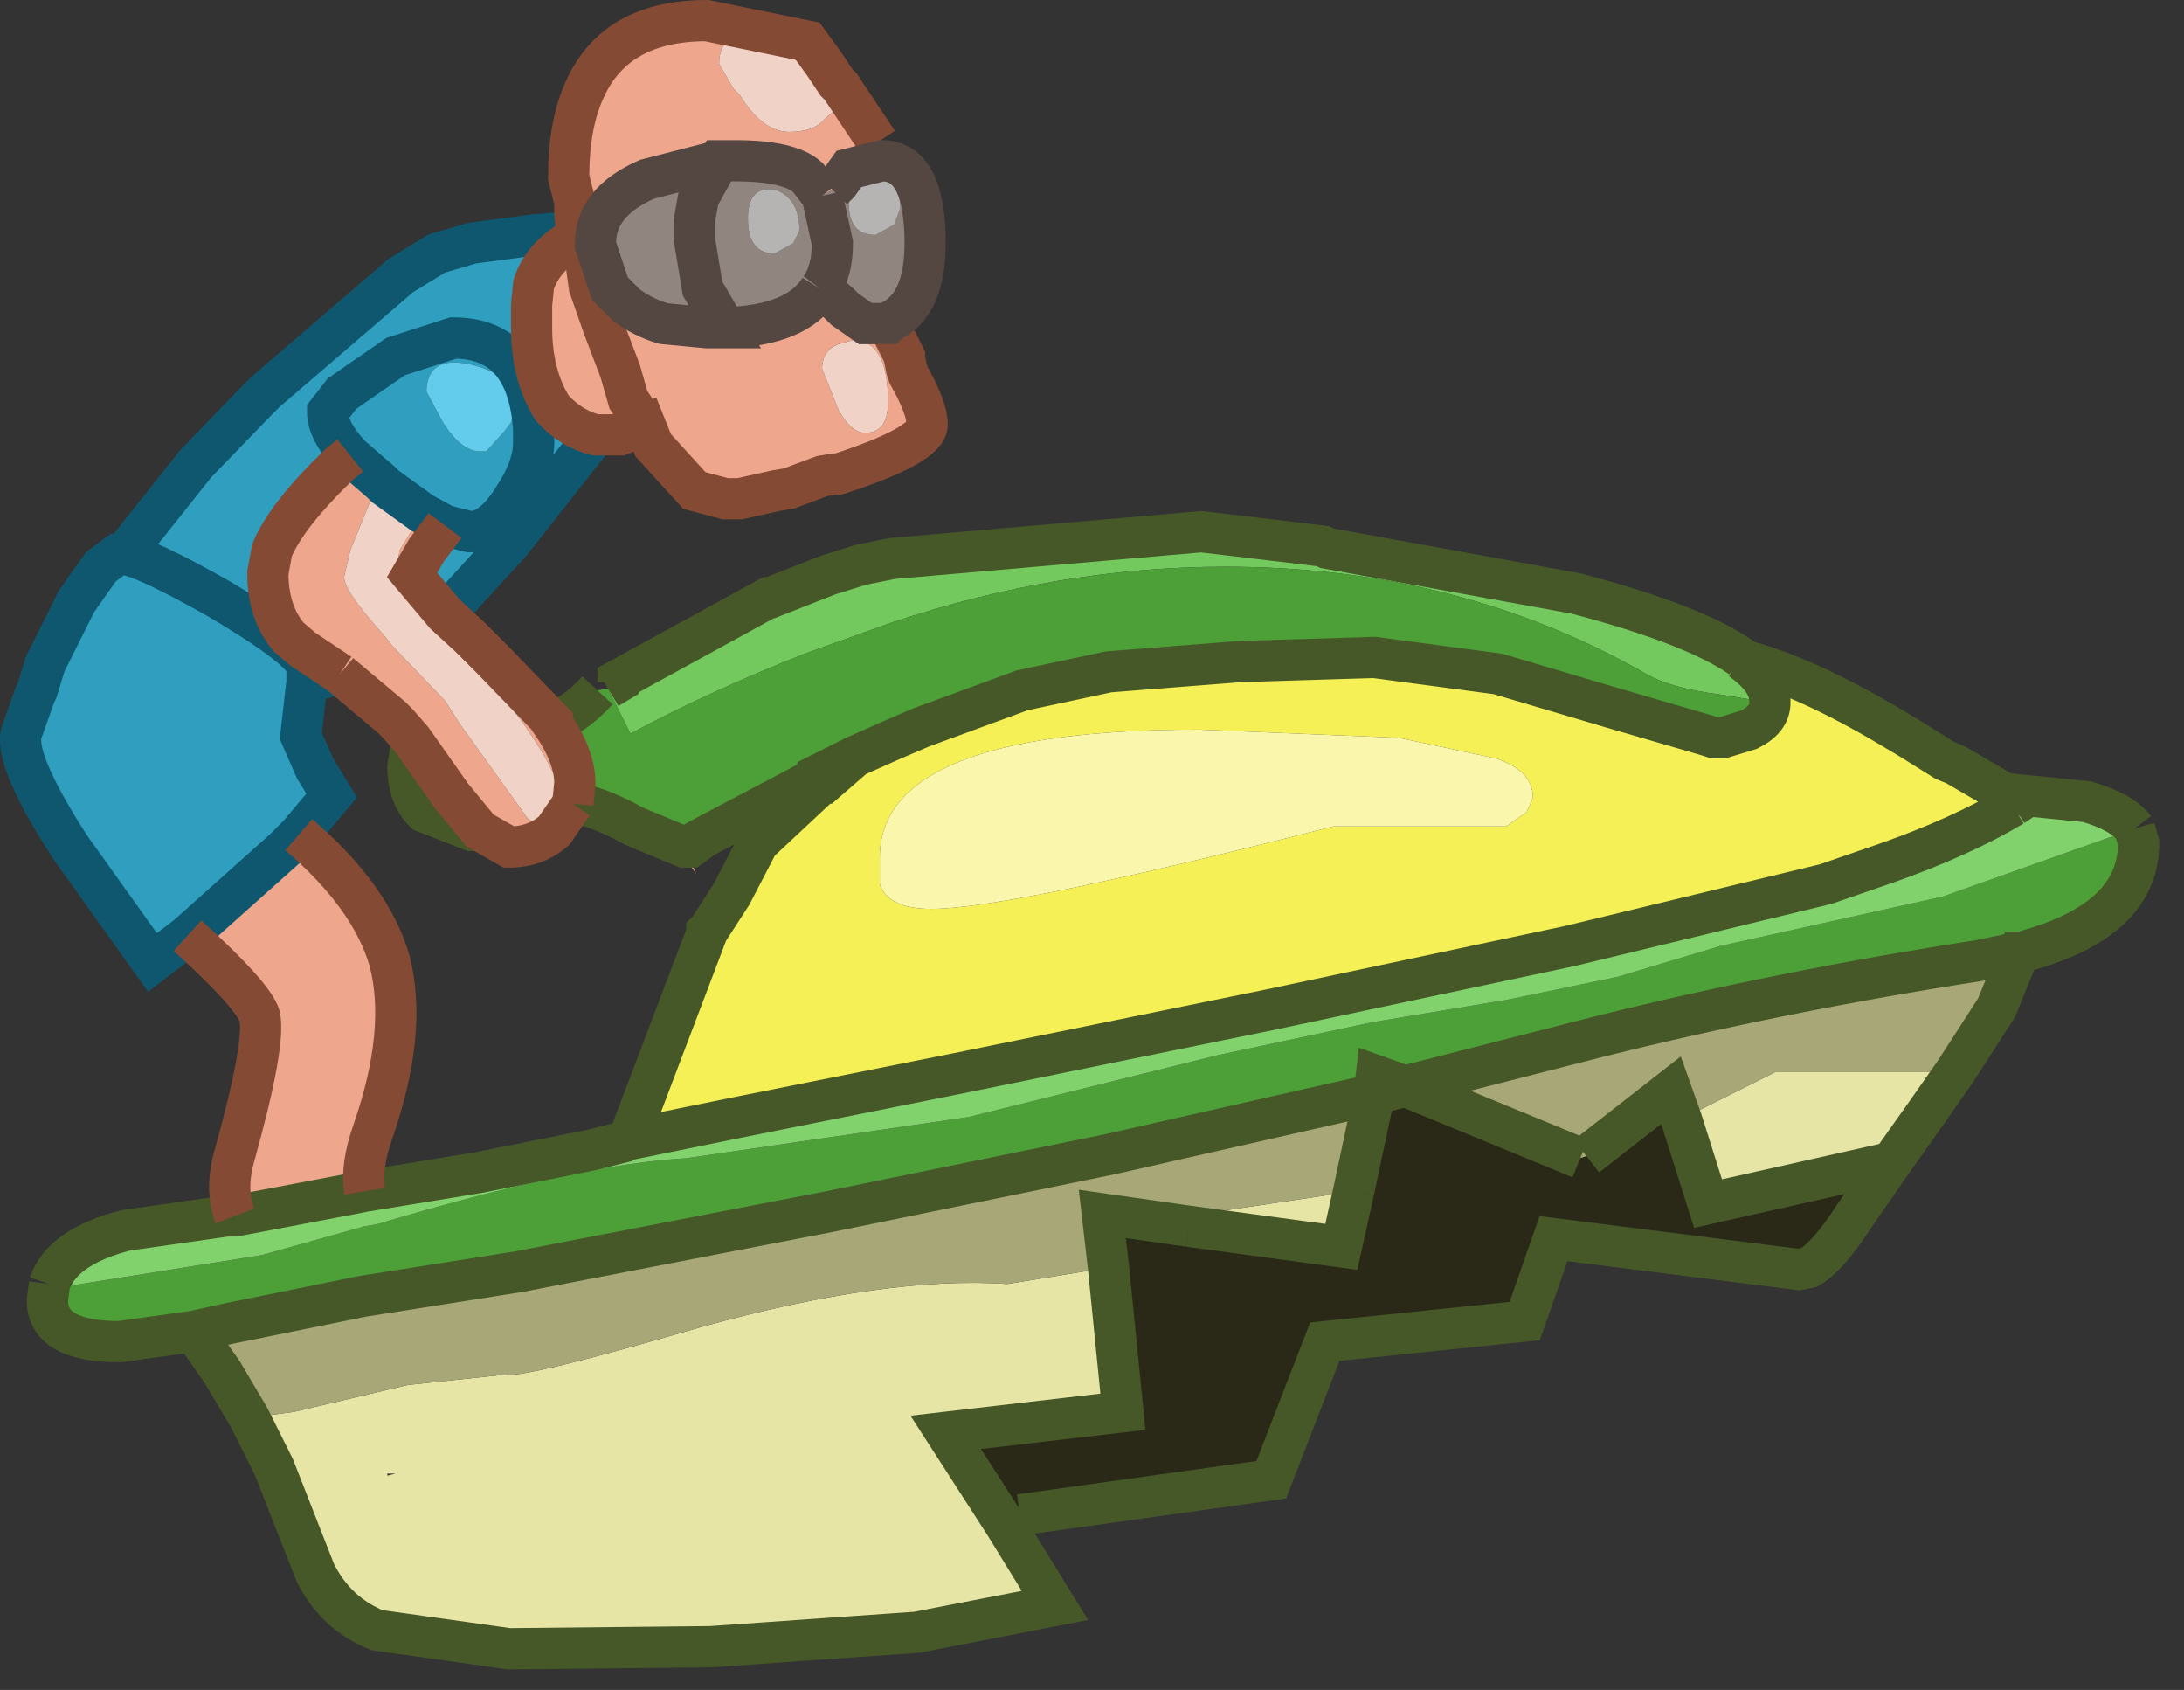 <?xml version="1.0" encoding="utf-8"?>
<svg version="1.1" id="Layer_1"
xmlns="http://www.w3.org/2000/svg"
xmlns:xlink="http://www.w3.org/1999/xlink"
xmlns:author="http://www.sothink.com"
width="53px" height="41px"
xml:space="preserve">
<rect width="100%" height="100%" fill="#333333" stroke="none"/>
<g id="129" transform="matrix(1, 0, 0, 1, 22.9, 16.8)">
<path style="fill:#73C95E;fill-opacity:1" d="M19.35,-0.8Q20.05 -0.3 20.05 0.2L20.05 0.25L18.85 0.05Q17.65 -0.1 17.05 -0.45Q12.5 -3.05 6.85 -3.05Q2.8 -3.05 -1.25 -1.7L-3.35 -0.95Q-5.75 0 -7.6 1L-8.15 -0.1L-7.9 -0.25L-7.9 -0.3L-4.25 -2.3L-4.2 -2.3L-2.8 -2.85L-2 -3.1L-1.25 -3.25L6.25 -3.9L7.95 -3.7L9.2 -3.55L9.3 -3.5L15.35 -2.4Q18.2 -1.65 19.35 -0.85L19.35 -0.8" />
<path style="fill:#F5F055;fill-opacity:1" d="M20.05,0.2Q20.05 -0.3 19.35 -0.8Q20.9 -0.4 23 0.85L23.5 1.15L24.3 1.65L24.55 1.75L25.75 2.45L25.95 2.75Q24.7 3.5 22.85 4.15L21.4 4.65L15.2 6.15L7.9 7.7L0.3 9.25L-4.95 10.3L-7.65 10.85L-5.75 5.85L-5.75 5.8L-5.7 5.75L-5.15 4.9L-4.5 3.65L-2.95 2.2L-2.9 2.2L-2.15 1.55L-1.25 1.15L-0.55 0.85L1.9 -0.05L4 -0.5L7.2 -0.75L10.45 -0.85L13.45 -0.45L16.15 0.35L18.55 1.05L18.7 1.1L18.9 1.1L19.55 0.9Q20.05 0.65 20.05 0.25L20.05 0.2M-0.3,5.25Q1.6 5.25 9.45 3.25L13.65 3.25L14.15 2.9L14.3 2.55Q14.3 1.9 13.4 1.6L11.05 1.1L6.2 0.9Q-1.55 0.9 -1.55 4L-1.55 4.65Q-1.35 5.25 -0.3 5.25" />
<path style="fill:#4D9F38;fill-opacity:1" d="M-3.05,2L-3.05 2.05L-5.8 3.5L-6.25 3.75L-6.3 3.75L-7.5 3.25Q-8.5 2.7 -9 2.7L-8.95 2.2Q-8.95 1.55 -9.5 0.75L-9.5 0.7Q-9 0.6 -8.4 -0.05L-8.15 -0.1L-7.6 1Q-5.75 0 -3.35 -0.95L-1.25 -1.7Q2.8 -3.05 6.85 -3.05Q12.5 -3.05 17.05 -0.45Q17.65 -0.1 18.85 0.05L20.05 0.25Q20.05 0.65 19.55 0.9L18.9 1.1L18.7 1.1L18.55 1.05L16.15 0.35L13.45 -0.45L10.45 -0.85L7.2 -0.75L4 -0.5L1.9 -0.05L-0.55 0.85L-1.25 1.15L-2.15 1.55L-3.05 2M-12.9,1.15L-11.95 2.5L-11.25 3.35L-11.45 3.35L-12.6 2.9Q-13 2.5 -13 1.8L-12.9 1.15M10.45,9.75L8.9 10.1L4.05 11.2L-2.8 12.6L-10.3 14.05L-14.1 14.65L-17.3 15.3L-18.2 15.5L-20 15.75Q-21.75 15.75 -21.75 14.75L-21.7 14.35L-21.25 14.4L-16.55 13.65L-14.05 12.95L-13.75 12.9Q-8.9 11.45 -6.25 11.3L0.6 10.3L6.65 8.8L10.4 8L13.7 7.45L16.35 6.9L18.85 6.15L24.25 4.95L28.9 3.3L29 3.65Q29 5.55 26.15 6.3L26.1 6.3L25.15 6.5Q20.3 7.25 15.9 8.35L11.2 9.55L10.45 9.75" />
<path style="fill:#81D26C;fill-opacity:1" d="M26.1,2.65L25.75 2.45L27.75 2.65Q28.6 2.9 28.9 3.3L24.25 4.95L18.85 6.15L16.35 6.9L13.7 7.45L10.4 8L6.65 8.8L0.6 10.3L-6.25 11.3Q-8.9 11.45 -13.75 12.9L-14.05 12.95L-16.55 13.65L-21.25 14.4L-21.7 14.35Q-21.4 13.45 -19.85 13.05L-19.15 12.95L-17.4 12.7L-17.2 12.7L-14.3 12.15L-14.05 12.1L-11.3 11.65L-8.55 11.1L-7.75 10.9L-7.65 10.85L-4.95 10.3L0.3 9.25L7.9 7.7L15.2 6.15L21.4 4.65L22.85 4.15Q24.7 3.5 25.95 2.75L26.1 2.65" />
<path style="fill:#E7E5A5;fill-opacity:1" d="M4.35,17.45L0.05 17.95L1.5 20.2L2.7 22.15L-0.65 22.8L-5.65 23.15L-10.55 23.2L-13.75 22.75Q-14.75 22.35 -15.25 21.35L-16.25 18.8L-16.85 17.6L-15.75 17.45L-13 16.8L-10.65 16.55Q-10.2 16.65 -5.9 15.4Q-1.4 14.15 1.55 14.35L4 13.95L4.35 17.45M5.95,12.95L6.6 12.6L9.95 12.1L9.65 13.45L5.95 12.95M-13.5,19L-13.3 18.95L-13.5 18.95L-13.5 19M18.55,12.4L17.9 10.35L20.2 9.2L24.55 9.2L23.85 10.2L23 11.4L18.55 12.4" />
<path style="fill:#A8A778;fill-opacity:1" d="M-17.5,16.5L-18.2 15.5L-17.3 15.3L-14.1 14.65L-10.3 14.05L-2.8 12.6L4.05 11.2L8.9 10.1L10.45 9.75L9.95 12.1L6.6 12.6L5.95 12.95L3.85 12.65L4 13.95L1.55 14.35Q-1.4 14.15 -5.9 15.4Q-10.2 16.65 -10.65 16.55L-13 16.8L-15.75 17.45L-16.85 17.6L-17.5 16.5M20.2,9.2L17.9 10.35L17.65 9.65L15.6 11.25L15.45 11.3L11.2 9.55L15.9 8.35Q20.3 7.25 25.15 6.5L26.1 6.3L25.55 7.65L24.55 9.2L20.2 9.2" />
<path style="fill:#FAF7AC;fill-opacity:1" d="M-1.55,4.65L-1.55 4Q-1.55 0.9 6.2 0.9L11.05 1.1L13.4 1.6Q14.3 1.9 14.3 2.55L14.15 2.9L13.65 3.25L9.45 3.25Q1.6 5.25 -0.3 5.25Q-1.35 5.25 -1.55 4.65" />
<path style="fill:#2F9EBF;fill-opacity:1" d="M-16,3.8L-18.35 5.9L-19.2 6.55L-21.2 3.75Q-22.65 1.5 -22.35 0.9L-22.05 0.05L-22 -0.05L-21.8 -0.7L-21.05 -2.2L-20.7 -2.7L-20.45 -3.05L-20.05 -3.35L-19.9 -3.35L-18.15 -5.55L-16.7 -7.05L-16.45 -7.3L-13.25 -10.05L-13.2 -10.1L-12.3 -10.65L-11.45 -10.9L-9.95 -11.1L-9.35 -11.15L-8.95 -11.05L-9.15 -10.9Q-9.75 -10.5 -9.95 -9.9L-10 -9.4L-10 -8.85Q-10 -7.7 -9.5 -6.9Q-9.05 -6.4 -8.45 -6.25L-10.5 -3.65L-12.1 -1.9L-12.9 -2.85L-12.55 -3.45L-12.1 -4.05L-12.65 -4.35L-13.55 -5L-13.65 -5.1L-14.4 -5.75L-14.65 -5.55Q-15.95 -4.3 -16.3 -3.45L-16.4 -2.9Q-16.4 -1.95 -15.9 -1.35L-15.55 -1.05L-14.65 -0.45L-15.45 -0.25L-15.6 1.05L-15.25 1.85L-14.85 2.5L-15.65 3.45L-16 3.8M-12.15,-6.55Q-11.7 -5.85 -11.25 -5.85L-11.1 -5.85L-10.65 -6.35L-10.5 -6.55L-10.4 -6.9Q-10.4 -7.7 -11.45 -7.95Q-12.5 -8.2 -12.55 -7.35L-12.55 -7.3L-12.15 -6.55" />
<path style="fill:#EEA78C;fill-opacity:1" d="M-13.85,-4.8L-14.4 -3.45L-14.55 -2.8Q-14.55 -2.45 -13.55 -1.35L-13.4 -1.15L-13.3 -1.05L-12.15 0.15L-12.1 0.2L-11.75 0.75L-10.1 3.05L-9.95 3.15L-9.3 2.75L-9.3 2.55Q-9.3 2.05 -10.2 0.75L-10.35 0.55L-11.9 -1.35L-12.25 -1.8L-13.3 -2.9L-13.2 -3.45L-12.65 -4.35L-12.1 -4.05L-12.55 -3.45L-12.9 -2.85L-12.1 -1.9L-11.5 -1.35L-10.95 -0.8L-9.5 0.7L-9.5 0.75Q-8.95 1.55 -8.95 2.2L-9 2.7L-9.45 3.35Q-9.9 3.75 -10.55 3.75L-11.25 3.35L-11.95 2.5L-12.9 1.15L-13.25 0.75L-13.4 0.6L-14.65 -0.45L-15.55 -1.05L-15.9 -1.35Q-16.4 -1.95 -16.4 -2.9L-16.3 -3.45Q-15.95 -4.3 -14.65 -5.55L-14.4 -5.75L-13.65 -5.1L-13.85 -4.8M-9.15,-10.9L-8.95 -11.05L-8.9 -11.1L-8.85 -11L-8.75 -11L-8.95 -11.9L-9.1 -12.5Q-9.1 -13.8 -8.7 -14.65Q-7.95 -16.3 -5.75 -16.3L-3.3 -15.8L-2.9 -15.25Q-3.25 -15.6 -4 -15.85Q-5.45 -16.25 -5.45 -15.25L-5.1 -14.65L-4.95 -14.5Q-4.4 -13.6 -3.75 -13.6Q-3.15 -13.6 -2.9 -13.9L-2.55 -14.2L-2.45 -14.55L-2.5 -14.7L-1.6 -13.35L-1.5 -12.9L-2.3 -12.7L-2.55 -12.35L-2.7 -12.2L-2.95 -12.05L-3.3 -12.5Q-3.75 -12.9 -5.05 -12.9L-5.45 -12.9L-7.2 -12.45Q-8.45 -11.9 -8.45 -10.9L-8.45 -10.85L-8.1 -9.8L-7.7 -9.4Q-7.3 -9.1 -6.8 -8.95L-5.75 -8.85L-5.3 -8.85Q-3.55 -8.9 -3 -9.8L-2.9 -9.75L-2.55 -9.45L-2.4 -9.3L-1.9 -8.95L-1.35 -8.95L-0.95 -8.15L-0.95 -8.1L-0.9 -7.85L-0.85 -7.7Q-0.4 -6.9 -0.4 -6.5Q-0.4 -6 -2.55 -5.3L-2.65 -5.3L-2.95 -5.25L-3.75 -4.95L-4.05 -4.9L-4.95 -4.7L-5.05 -4.7L-5.3 -4.7L-6.05 -4.9L-7.05 -6L-7.25 -6.5L-7.85 -6.25L-8.15 -6.25L-8.45 -6.25Q-9.05 -6.4 -9.5 -6.9Q-10 -7.7 -10 -8.85L-10 -9.4L-9.95 -9.9Q-9.75 -10.5 -9.15 -10.9M-2.95,-7.85L-2.55 -6.85Q-2.25 -6.3 -1.9 -6.3Q-1.35 -6.3 -1.35 -7.05Q-1.35 -8.55 -2.2 -8.55L-2.55 -8.45Q-2.95 -8.3 -2.95 -7.85M-6.3,3.75L-6.25 3.8L-6.2 4L-6 4.4L-6.15 4.2L-6.3 3.75M-18.35,5.9L-16 3.8L-15.65 3.45Q-13.9 4.95 -13.45 6.5Q-13 8.2 -13.85 10.65Q-14.15 11.5 -14.05 12.1L-14.3 12.15L-17.2 12.7Q-17.45 12.05 -17.2 11.2Q-16.45 8.5 -16.6 7.85Q-16.75 7.35 -18.35 5.9" />
<path style="fill:#F0D2C6;fill-opacity:1" d="M-2.9,-15.25L-2.6 -14.8L-2.5 -14.7L-2.45 -14.55L-2.55 -14.2L-2.9 -13.9Q-3.15 -13.6 -3.75 -13.6Q-4.4 -13.6 -4.95 -14.5L-5.1 -14.65L-5.45 -15.25Q-5.45 -16.25 -4 -15.85Q-3.25 -15.6 -2.9 -15.25M-13.65,-5.1L-13.55 -5L-12.65 -4.35L-13.2 -3.45L-13.3 -2.9L-12.25 -1.8L-11.9 -1.35L-10.35 0.55L-10.2 0.75Q-9.3 2.05 -9.3 2.55L-9.3 2.75L-9.95 3.15L-10.1 3.05L-11.75 0.75L-12.1 0.2L-12.15 0.15L-13.3 -1.05L-13.4 -1.15L-13.55 -1.35Q-14.55 -2.45 -14.55 -2.8L-14.4 -3.45L-13.85 -4.8L-13.65 -5.1M-2.55,-8.45L-2.2 -8.55Q-1.35 -8.55 -1.35 -7.05Q-1.35 -6.3 -1.9 -6.3Q-2.25 -6.3 -2.55 -6.85L-2.95 -7.85Q-2.95 -8.3 -2.55 -8.45" />
<path style="fill:#91857F;fill-opacity:1" d="M-2.9,-9.75L-3 -9.8Q-3.55 -8.9 -5.3 -8.85L-5.75 -8.85L-6.8 -8.95Q-7.3 -9.1 -7.7 -9.4L-8.1 -9.8L-8.45 -10.85L-8.45 -10.9Q-8.45 -11.9 -7.2 -12.45L-5.45 -12.9L-5.05 -12.9Q-3.75 -12.9 -3.3 -12.5L-2.95 -12.05L-2.7 -12.2L-2.55 -12.35L-2.3 -12.7L-1.5 -12.9Q-0.45 -12.9 -0.45 -10.9Q-0.45 -9.4 -1.3 -9L-1.35 -8.95L-1.9 -8.95L-2.4 -9.3L-2.55 -9.45L-2.9 -9.75M-1.2,-11.35L-1.05 -11.75Q-1.05 -12.45 -1.65 -12.45Q-2.3 -12.45 -2.3 -11.85Q-2.3 -11.1 -1.65 -11.1L-1.2 -11.35M-3.5,-11.2Q-3.5 -12 -4.1 -12.2Q-4.75 -12.3 -4.75 -11.5Q-4.75 -10.65 -4.1 -10.65L-3.65 -10.9L-3.5 -11.2" />
<path style="fill:#63CCEC;fill-opacity:1" d="M-12.55,-7.3L-12.55 -7.35Q-12.5 -8.2 -11.45 -7.95Q-10.4 -7.7 -10.4 -6.9L-10.5 -6.55L-10.65 -6.35L-11.1 -5.85L-11.25 -5.85Q-11.7 -5.85 -12.15 -6.55L-12.55 -7.3" />
<path style="fill:#B6B4B3;fill-opacity:1" d="M-1.65,-11.1Q-2.3 -11.1 -2.3 -11.85Q-2.3 -12.45 -1.65 -12.45Q-1.05 -12.45 -1.05 -11.75L-1.2 -11.35L-1.65 -11.1M-3.65,-10.9L-4.1 -10.65Q-4.75 -10.65 -4.75 -11.5Q-4.75 -12.3 -4.1 -12.2Q-3.5 -12 -3.5 -11.2L-3.65 -10.9" />
<path style="fill:#2A2918;fill-opacity:1" d="M23,11.4L22.1 12.7Q21.45 13.7 21 13.95L20.75 14L14.8 13.25L14.1 15.25L9.25 15.75L7.95 19.1L1.85 19.95L1.5 20.2L0.05 17.95L4.35 17.45L4 13.95L3.85 12.65L5.95 12.95L9.65 13.45L9.95 12.1L10.45 9.75L11.2 9.55L15.45 11.3L15.6 11.25L17.65 9.65L17.9 10.35L18.55 12.4L23 11.4" />
<path style="fill:none;stroke-width:1;stroke-linecap:butt;stroke-linejoin:miter;stroke-miterlimit:3;stroke:#465827;stroke-opacity:1" d="M28.9,3.3Q28.6 2.9 27.75 2.65L25.75 2.45L24.55 1.75L24.3 1.65L23.5 1.15L23 0.85Q20.9 -0.4 19.35 -0.8Q20.05 -0.3 20.05 0.2L20.05 0.25Q20.05 0.65 19.55 0.9L18.9 1.1L18.7 1.1L18.55 1.05L16.15 0.35L13.45 -0.45L10.45 -0.85L7.2 -0.75L4 -0.5L1.9 -0.05L-0.55 0.85L-1.25 1.15L-2.15 1.55L-2.9 2.2L-2.95 2.2L-4.5 3.65L-5.15 4.9L-5.7 5.75L-5.75 5.8L-5.75 5.85L-7.65 10.85L-4.95 10.3L0.3 9.25L7.9 7.7L15.2 6.15L21.4 4.65L22.85 4.15Q24.7 3.5 25.95 2.75M-8.4,-0.05Q-9 0.6 -9.5 0.7M-9,2.7Q-8.5 2.7 -7.5 3.25L-6.3 3.75L-6.25 3.75L-5.8 3.5L-3.05 2.05L-3.05 2L-2.15 1.55M-8.15,-0.1L-7.9 -0.25L-7.9 -0.3L-4.25 -2.3L-4.2 -2.3L-2.8 -2.85L-2 -3.1L-1.25 -3.25L6.25 -3.9L7.95 -3.7L9.2 -3.55L9.3 -3.5L15.35 -2.4Q18.2 -1.65 19.35 -0.85L19.35 -0.8M-5.8,3.5L-6.15 3.75L-6.25 3.75M-14.05,12.1L-11.3 11.65L-8.55 11.1L-7.75 10.9L-7.65 10.85M-11.25,3.35L-11.45 3.35L-12.6 2.9Q-13 2.5 -13 1.8L-12.9 1.15M-14.05,12.1L-14.3 12.15L-17.2 12.7L-17.4 12.7L-19.15 12.95L-19.85 13.05Q-21.4 13.45 -21.7 14.35M25.75,2.45L26.1 2.65L25.95 2.75M9.95,12.1L10.45 9.75L8.9 10.1L4.05 11.2L-2.8 12.6L-10.3 14.05L-14.1 14.65L-17.3 15.3L-18.2 15.5L-17.5 16.5L-16.85 17.6L-16.25 18.8L-15.25 21.35Q-14.75 22.35 -13.75 22.75L-10.55 23.2L-5.65 23.15L-0.65 22.8L2.7 22.15L1.5 20.2L0.05 17.95L4.35 17.45L4 13.95L3.85 12.65L5.95 12.95M-18.2,15.5L-20 15.75Q-21.75 15.75 -21.75 14.75L-21.7 14.35M28.9,3.3L29 3.65Q29 5.55 26.15 6.3L26.1 6.3L25.55 7.65L24.55 9.2L23.85 10.2L23 11.4L22.1 12.7Q21.45 13.7 21 13.95L20.75 14L14.8 13.25L14.1 15.25L9.25 15.75L7.95 19.1L1.85 19.95M11.2,9.55L10.5 9.3L10.45 9.75L11.2 9.55L15.9 8.35Q20.3 7.25 25.15 6.5L26.1 6.3M11.2,9.55L15.45 11.3M15.6,11.25L17.65 9.65L17.9 10.35L18.55 12.4L23 11.4M9.95,12.1L9.65 13.45L5.95 12.95" />
<path style="fill:none;stroke-width:1;stroke-linecap:butt;stroke-linejoin:miter;stroke-miterlimit:3;stroke:#0E576E;stroke-opacity:1" d="M-18.35,5.9L-19.2 6.55L-21.2 3.75Q-22.65 1.5 -22.35 0.9L-22.05 0.05L-22 -0.05L-21.8 -0.7L-21.05 -2.2L-20.7 -2.7L-20.45 -3.05L-20.05 -3.35L-19.9 -3.35L-18.15 -5.55L-16.7 -7.05L-16.45 -7.3L-13.25 -10.05L-13.2 -10.1L-12.3 -10.65L-11.45 -10.9L-9.95 -11.1L-9.35 -11.15L-8.95 -11.05M-8.45,-6.25L-10.5 -3.65L-12.1 -1.9M-14.4,-5.75Q-14.95 -6.35 -14.95 -6.8L-14.6 -7.25L-13.95 -7.7L-13.3 -8.15L-11.9 -8.6Q-10.1 -8.6 -9.95 -6.4L-9.95 -6.05Q-9.95 -5.45 -10.45 -4.7Q-10.95 -3.9 -11.5 -3.9L-12.1 -4.05M-14.4,-5.75L-13.65 -5.1L-13.55 -5L-12.65 -4.35L-12.1 -4.05M-19.9,-3.35Q-19.4 -3.3 -17.55 -2.25Q-15.45 -1 -15.45 -0.6L-15.45 -0.25L-14.65 -0.45M-18.35,5.9L-16 3.8L-15.65 3.45L-14.85 2.5L-15.25 1.85L-15.6 1.05L-15.45 -0.25" />
<path style="fill:none;stroke-width:1;stroke-linecap:butt;stroke-linejoin:miter;stroke-miterlimit:3;stroke:#854A34;stroke-opacity:1" d="M-12.1,-4.05L-12.55 -3.45L-12.9 -2.85L-12.1 -1.9L-11.5 -1.35L-10.95 -0.8L-9.5 0.7L-9.5 0.75Q-8.95 1.55 -8.95 2.2L-9 2.7M-8.9,-11.1L-8.95 -11.6L-8.95 -11.9L-9.1 -12.5Q-9.1 -13.8 -8.7 -14.65Q-7.95 -16.3 -5.75 -16.3L-3.3 -15.8L-2.9 -15.25L-2.6 -14.8L-2.5 -14.7L-1.6 -13.35M-1.35,-8.95L-0.95 -8.15L-0.95 -8.1L-0.9 -7.85L-0.85 -7.7Q-0.4 -6.9 -0.4 -6.5Q-0.4 -6 -2.55 -5.3L-2.65 -5.3L-2.95 -5.25L-3.75 -4.95L-4.05 -4.9L-4.95 -4.7L-5.05 -4.7L-5.3 -4.7L-6.05 -4.9L-7.05 -6L-7.25 -6.5L-7.85 -6.25L-8.15 -6.25L-8.45 -6.25Q-9.05 -6.4 -9.5 -6.9Q-10 -7.7 -10 -8.85L-10 -9.4L-9.95 -9.9Q-9.75 -10.5 -9.15 -10.9M-14.65,-0.45L-15.55 -1.05L-15.9 -1.35Q-16.4 -1.95 -16.4 -2.9L-16.3 -3.45Q-15.95 -4.3 -14.65 -5.55L-14.4 -5.75M-14.65,-0.45L-13.4 0.6L-13.25 0.75L-12.9 1.15L-11.95 2.5L-11.25 3.35L-10.55 3.75Q-9.9 3.75 -9.45 3.35L-9 2.7M-8.9,-11.1L-8.85 -11L-8.75 -11L-8.95 -11.9M-8.45,-10.85L-8.7 -10.95L-8.75 -11L-8.75 -10.95L-8.6 -9.85L-8.25 -8.85L-7.85 -7.8L-7.65 -7.1L-7.25 -6.5M-15.65,3.45Q-13.9 4.95 -13.45 6.5Q-13 8.2 -13.85 10.65Q-14.15 11.5 -14.05 12.1M-17.2,12.7Q-17.45 12.05 -17.2 11.2Q-16.45 8.5 -16.6 7.85Q-16.75 7.35 -18.35 5.9" />
<path style="fill:none;stroke-width:1;stroke-linecap:butt;stroke-linejoin:miter;stroke-miterlimit:3;stroke:#544741;stroke-opacity:1" d="M-2.7,-12.2L-2.55 -12.35L-2.3 -12.7L-1.5 -12.9Q-0.45 -12.9 -0.45 -10.9Q-0.45 -9.4 -1.3 -9L-1.35 -8.95L-1.9 -8.95L-2.4 -9.3L-2.55 -9.45L-2.9 -9.75M-5.45,-12.9L-7.2 -12.45Q-8.45 -11.9 -8.45 -10.9L-8.45 -10.85L-8.1 -9.8L-7.7 -9.4Q-7.3 -9.1 -6.8 -8.95L-5.75 -8.85L-5.3 -8.85L-5.85 -9.8L-6.05 -11L-6.05 -11.45L-5.95 -12L-5.45 -12.9L-5.05 -12.9Q-3.75 -12.9 -3.3 -12.5L-2.95 -12.05M-3,-9.8Q-2.7 -10.2 -2.7 -10.9L-2.95 -12.05M-3,-9.8Q-3.55 -8.9 -5.3 -8.85" />
</g>
</svg>
